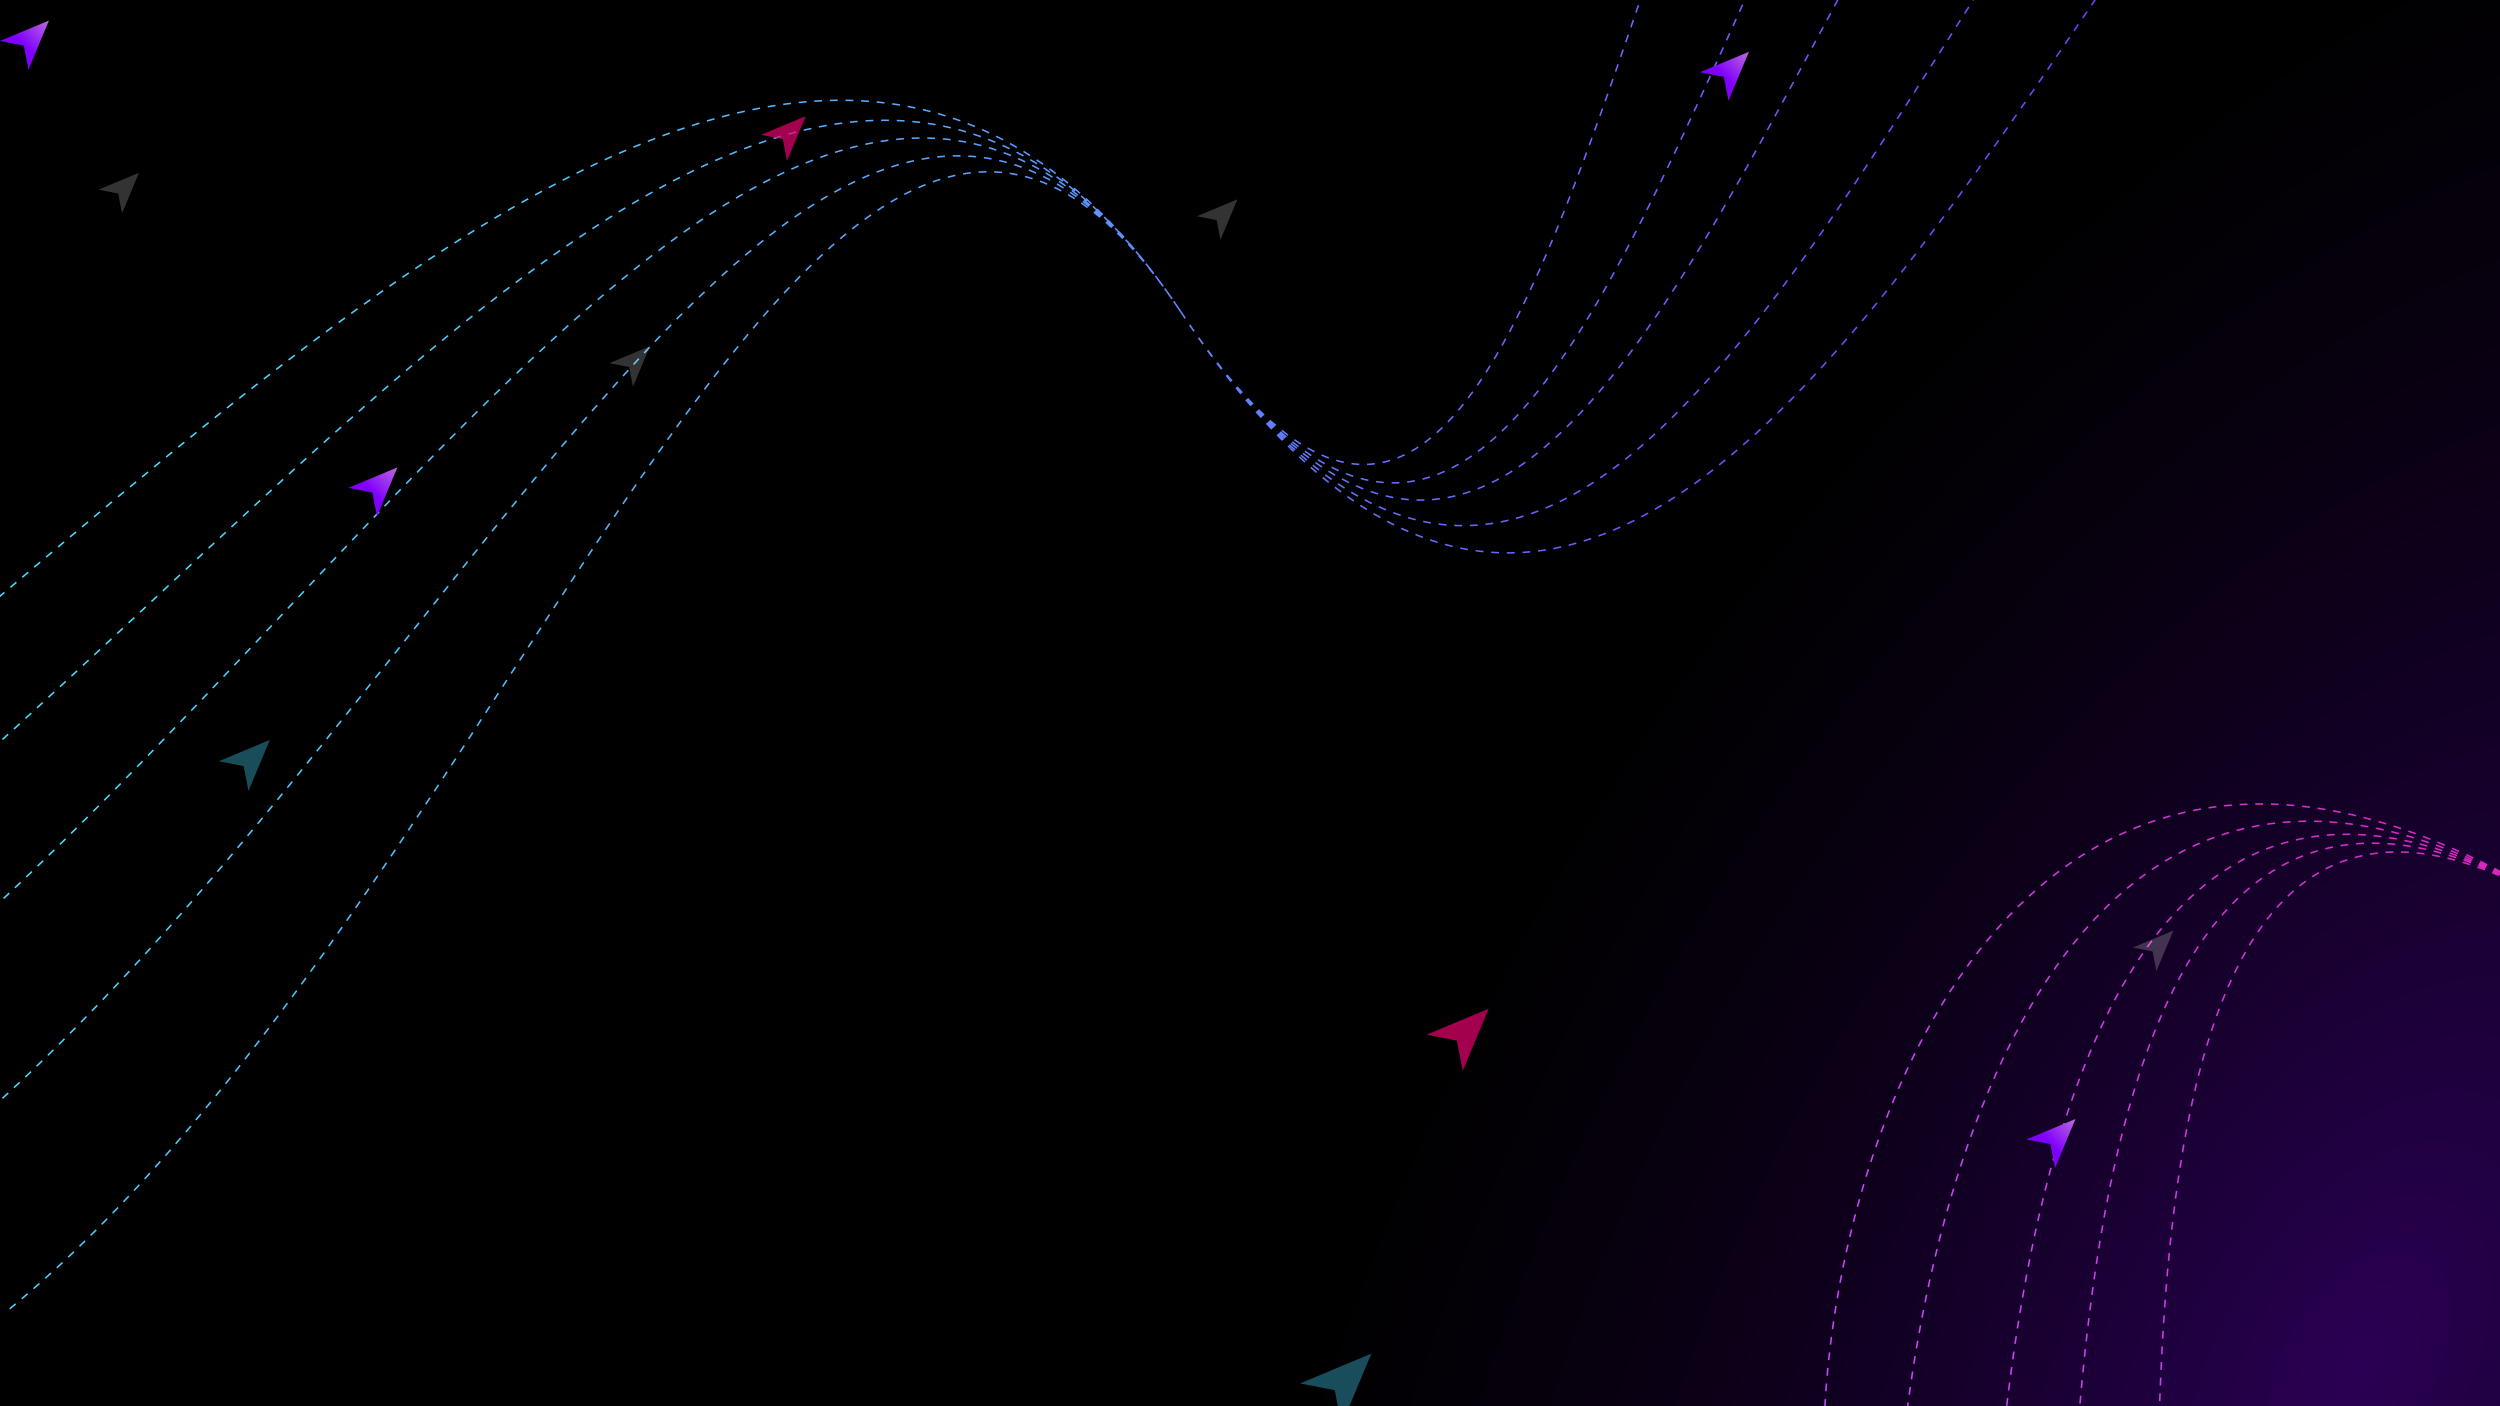 <svg width="1600" height="900" viewBox="0 0 1600 900" fill="none" xmlns="http://www.w3.org/2000/svg">
<g clip-path="url(#clip0)">
<rect width="1600" height="900" fill="black"/>
<rect width="1600" height="900" fill="url(#paint0_radial)"/>
<path d="M2150.28 355.446C2052.95 571.532 1885.33 854.521 1668.78 600.12M1668.78 600.12C1319.61 354.169 1279.05 857.649 1272.06 1069.18M1668.78 600.12C1319.61 354.169 1327.6 923.714 1320.61 1135.25M1668.78 600.12C1319.61 354.169 1389.06 1002.67 1382.07 1214.2M1668.78 600.12C1888.02 874.955 2022.76 510.075 2120.09 293.989M1668.78 600.12C1888.02 874.955 2022.76 352.575 2120.09 136.489M1668.78 600.12C1888.02 874.955 2077.65 605.138 2174.98 389.052M1668.78 600.12C1888.02 874.955 1977.17 244.575 2074.5 28.489M1668.78 600.12C1319.61 354.169 1220.4 777.834 1213.41 989.367M1668.78 600.12C1319.61 354.169 1171.55 693.812 1167.09 921.663" stroke="url(#paint1_linear)" stroke-linejoin="round" stroke-dasharray="5 5"/>
<path d="M-111.865 571.449C219.281 302.68 531.668 -139.016 755.765 199.614M755.765 199.614C979.863 538.244 1104.43 81.587 1278 -173.912M755.765 199.614C979.863 538.244 1072.1 6.163 1245.67 -249.337M755.765 199.614C979.863 538.244 1023.9 -92.333 1197.47 -347.832M755.765 199.614C531.668 -139.016 251.612 378.119 -79.534 646.888M755.765 199.614C531.668 -139.016 291.039 470.117 -40.107 738.886M755.765 199.614C531.668 -139.016 188.922 231.841 -142.224 500.61M755.765 199.614C531.668 -139.016 334.409 571.316 3.263 840.084M755.765 199.614C979.863 538.244 1143.48 172.712 1317.05 -82.788M755.765 199.614C979.863 538.244 1170.74 250.304 1344.32 -5.195" stroke="url(#paint2_linear)" stroke-linejoin="round" stroke-dasharray="5 5"/>
<g opacity="0.2" filter="url(#filter0_f)">
<path d="M415.963 221.554L405.108 247.517L402.633 234.884L390 232.408L415.963 221.554Z" fill="white"/>
<path d="M791.963 127.554L781.108 153.517L778.633 140.884L766 138.408L791.963 127.554Z" fill="white"/>
<path d="M88.963 110.554L78.108 136.517L75.633 123.884L63 121.408L88.963 110.554Z" fill="white"/>
<path d="M1390.96 595.554L1380.11 621.517L1377.63 608.884L1365 606.408L1390.96 595.554Z" fill="white"/>
</g>
<path d="M254.346 299.121L241.241 330.467L238.252 315.214L223 312.226L254.346 299.121Z" fill="url(#paint3_linear)"/>
<path d="M1119.35 33.12L1106.24 64.467L1103.25 49.214L1088 46.225L1119.35 33.12Z" fill="url(#paint4_linear)"/>
<path d="M31.346 13.12L18.241 44.467L15.252 29.214L-1.30853e-05 26.226L31.346 13.12Z" fill="url(#paint5_linear)"/>
<path d="M1328.35 716.121L1315.24 747.467L1312.25 732.214L1297 729.226L1328.35 716.121Z" fill="url(#paint6_linear)"/>
<g opacity="0.7" filter="url(#filter1_f)">
<path opacity="0.5" d="M877.696 866.296L858.592 911.992L854.235 889.757L832 885.4L877.696 866.296Z" fill="#49DDFF"/>
<path opacity="0.5" d="M172.721 473.52L159.041 506.241L155.921 490.32L140 487.2L172.721 473.52Z" fill="#49DDFF"/>
</g>
<path opacity="0.7" d="M952.772 645.572L936.145 685.345L932.353 665.992L913 662.2L952.772 645.572Z" fill="#E8006F"/>
<path opacity="0.7" d="M515.66 74.339L503.678 102.999L500.945 89.053L487 86.321L515.66 74.339Z" fill="#E8006F"/>
</g>
<defs>
<filter id="filter0_f" x="58" y="98" width="1953.52" height="665.517" filterUnits="userSpaceOnUse" color-interpolation-filters="sRGB">
<feFlood flood-opacity="0" result="BackgroundImageFix"/>
<feBlend mode="normal" in="SourceGraphic" in2="BackgroundImageFix" result="shape"/>
<feGaussianBlur stdDeviation="2.5" result="effect1_foregroundBlur"/>
</filter>
<filter id="filter1_f" x="130" y="332" width="1981.94" height="589.992" filterUnits="userSpaceOnUse" color-interpolation-filters="sRGB">
<feFlood flood-opacity="0" result="BackgroundImageFix"/>
<feBlend mode="normal" in="SourceGraphic" in2="BackgroundImageFix" result="shape"/>
<feGaussianBlur stdDeviation="5" result="effect1_foregroundBlur"/>
</filter>
<radialGradient id="paint0_radial" cx="0" cy="0" r="1" gradientUnits="userSpaceOnUse" gradientTransform="translate(1503.2 875.7) rotate(-149.469) scale(1723.8 3066.94)">
<stop stop-color="#8000FF" stop-opacity="0.33"/>
<stop offset="0.359" stop-opacity="0.16"/>
</radialGradient>
<linearGradient id="paint1_linear" x1="2121.11" y1="422.21" x2="1217.59" y2="788.592" gradientUnits="userSpaceOnUse">
<stop stop-color="#E8006F"/>
<stop offset="1" stop-color="#CD46FF"/>
</linearGradient>
<linearGradient id="paint2_linear" x1="1770.04" y1="-36.334" x2="438.501" y2="-529.628" gradientUnits="userSpaceOnUse">
<stop stop-color="#8505FF"/>
<stop offset="1" stop-color="#49DDFF"/>
</linearGradient>
<linearGradient id="paint3_linear" x1="254.346" y1="299.121" x2="232.121" y2="321.346" gradientUnits="userSpaceOnUse">
<stop stop-color="#BB6BD9"/>
<stop offset="0.714" stop-color="#8000FF"/>
</linearGradient>
<linearGradient id="paint4_linear" x1="1119.35" y1="33.12" x2="1097.12" y2="55.346" gradientUnits="userSpaceOnUse">
<stop stop-color="#BB6BD9"/>
<stop offset="0.714" stop-color="#8000FF"/>
</linearGradient>
<linearGradient id="paint5_linear" x1="31.346" y1="13.12" x2="9.121" y2="35.346" gradientUnits="userSpaceOnUse">
<stop stop-color="#BB6BD9"/>
<stop offset="0.714" stop-color="#8000FF"/>
</linearGradient>
<linearGradient id="paint6_linear" x1="1328.35" y1="716.121" x2="1306.12" y2="738.346" gradientUnits="userSpaceOnUse">
<stop stop-color="#BB6BD9"/>
<stop offset="0.714" stop-color="#8000FF"/>
</linearGradient>
<clipPath id="clip0">
<rect width="1600" height="900" fill="white"/>
</clipPath>
</defs>
</svg>
